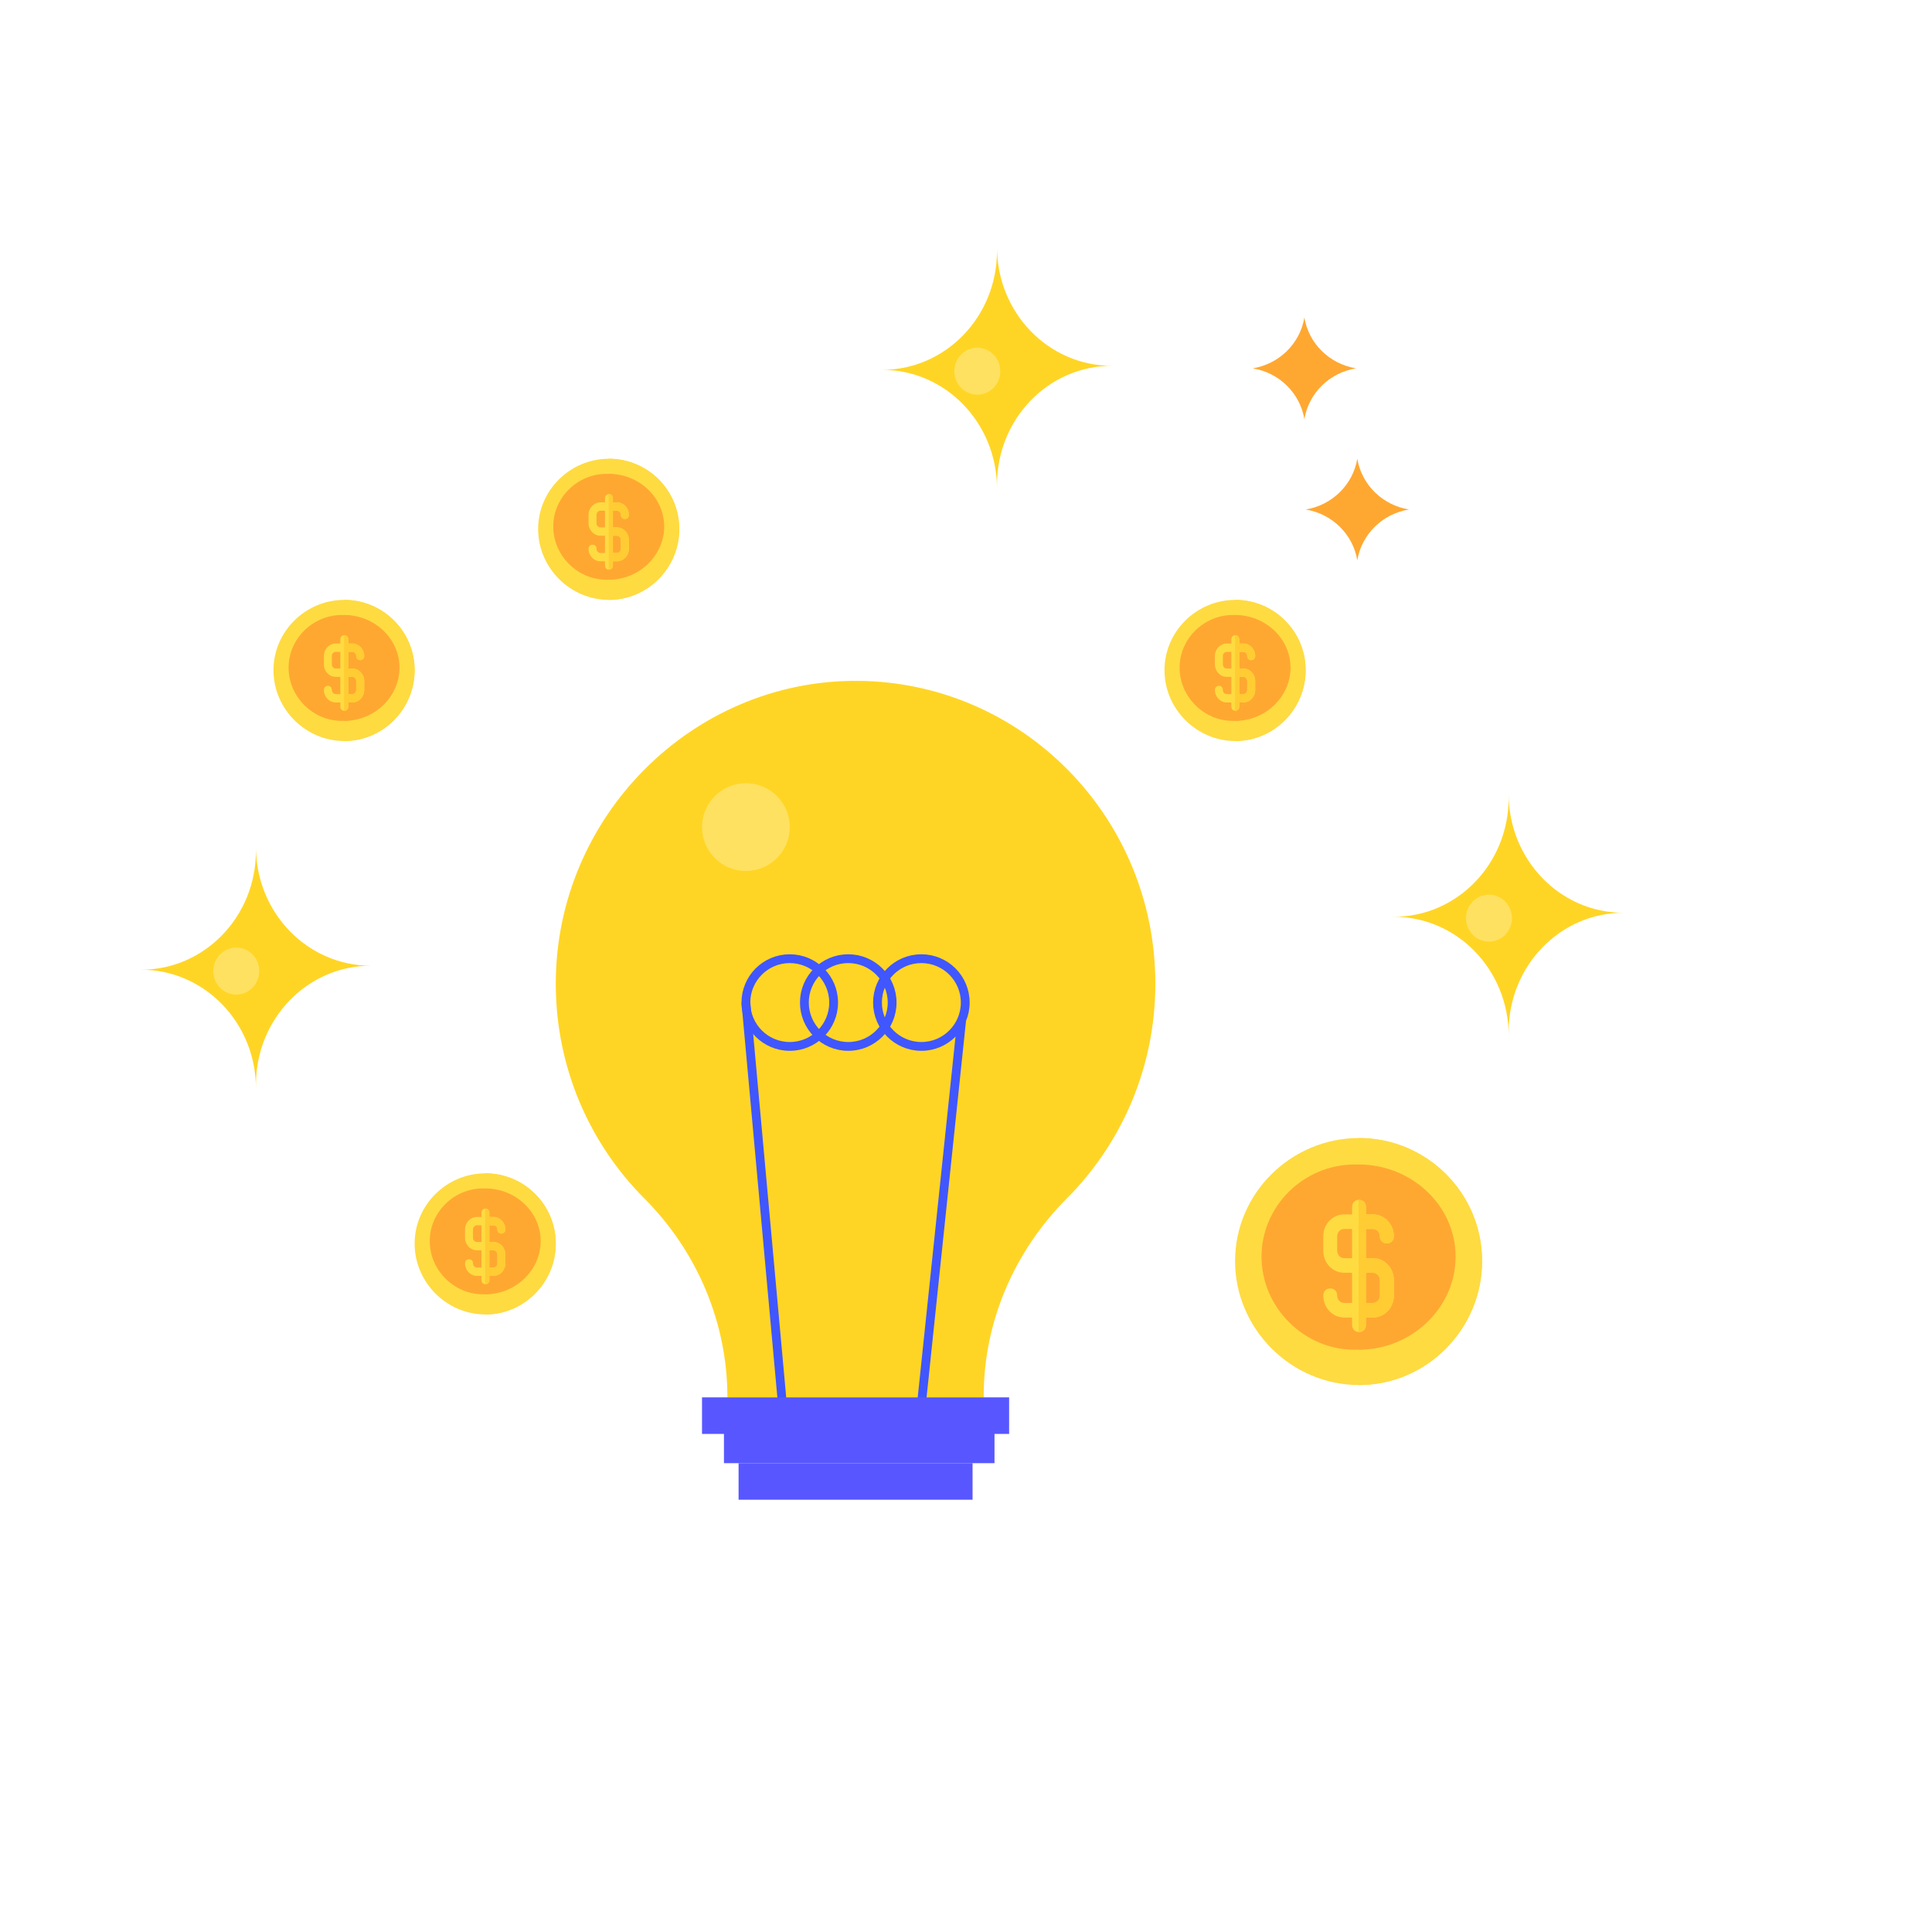 <?xml version="1.0" encoding="UTF-8"?>
<svg width="219px" height="219px" viewBox="0 0 219 219" version="1.1" xmlns="http://www.w3.org/2000/svg" xmlns:xlink="http://www.w3.org/1999/xlink">
    <!-- Generator: sketchtool 51.2 (57519) - http://www.bohemiancoding.com/sketch -->
    <title>40442D7B-034D-42EC-970D-66F39ED10580</title>
    <desc>Created with sketchtool.</desc>
    <defs></defs>
    <g id="Landing-page" stroke="none" stroke-width="1" fill="none" fill-rule="evenodd">
        <g id="Landing-Page" transform="translate(-540, -1020)">
            <g id="Group-31" transform="translate(540, 1020)">
                <rect id="Rectangle" fill="#FFFFFF" x="0" y="0" width="219" height="219"></rect>
                <g id="dollar" transform="translate(140, 129)" fill-rule="nonzero">
                    <path d="M14.055,0 C6.36,0 0,6.251 0,13.945 C0,21.64 6.36,28 14.055,28 C21.749,28 28,21.64 28,13.945 C28,6.251 21.749,0 14.055,0 Z" id="Shape" fill="#FEDB41"></path>
                    <path d="M28,13.945 C28,21.64 21.725,28 14,28 L14,0 C21.725,0 28,6.251 28,13.945 Z" id="Shape" fill="#FEDB41"></path>
                    <path d="M13.554,3 C7.8,3 3,7.693 3,13.446 C3,19.2 7.8,24 13.554,24 C19.307,24 24,19.2 24,13.446 C24,7.693 19.307,3 13.554,3 Z" id="Shape" fill="#FEA832"></path>
                    <path d="M25,13.446 C25,19.2 20.059,24 14,24 L14,3 C20.059,3 25,7.693 25,13.446 Z" id="Shape" fill="#FEA832"></path>
                    <path d="M15.632,13.618 L14.842,13.618 L14.842,10.309 L15.632,10.309 C16.074,10.309 16.421,10.673 16.421,11.136 C16.421,12.228 18,12.228 18,11.136 C18,9.763 16.942,8.654 15.632,8.654 L14.842,8.654 L14.842,7.827 C14.842,7.281 14.447,7 14.053,7 C13.658,7 13.263,7.281 13.263,7.827 L13.263,8.654 L12.368,8.654 C11.058,8.654 10,9.763 10,11.136 L10,12.79 C10,14.164 11.058,15.272 12.368,15.272 L13.263,15.272 L13.263,18.691 L12.368,18.691 C11.926,18.691 11.579,18.327 11.579,17.864 C11.579,16.772 10,16.772 10,17.864 C10,19.237 11.058,20.346 12.368,20.346 L13.263,20.346 L13.263,21.173 C13.263,21.719 13.658,22 14.053,22 C14.447,22 14.842,21.719 14.842,21.173 L14.842,20.346 L15.632,20.346 C16.942,20.346 18,19.237 18,17.864 L18,16.099 C18,14.726 16.942,13.618 15.632,13.618 Z M13.263,13.618 L12.368,13.618 C11.926,13.618 11.579,13.254 11.579,12.79 L11.579,11.136 C11.579,10.673 11.926,10.309 12.368,10.309 L13.263,10.309 L13.263,13.618 Z M16.421,17.864 C16.421,18.327 16.074,18.691 15.632,18.691 L14.842,18.691 L14.842,15.272 L15.632,15.272 C16.074,15.272 16.421,15.636 16.421,16.099 L16.421,17.864 Z" id="Shape" fill="#FEDB41"></path>
                    <path d="M15.6,13.618 L14.8,13.618 L14.8,10.309 L15.6,10.309 C16.048,10.309 16.4,10.673 16.4,11.136 C16.4,12.228 18,12.228 18,11.136 C18,9.763 16.928,8.654 15.6,8.654 L14.8,8.654 L14.8,7.827 C14.8,7.281 14.4,7 14,7 L14,22 C14.4,22 14.8,21.719 14.8,21.173 L14.8,20.346 L15.6,20.346 C16.928,20.346 18,19.237 18,17.864 L18,16.099 C18,14.726 16.928,13.618 15.6,13.618 Z M16.4,17.864 C16.4,18.327 16.048,18.691 15.6,18.691 L14.8,18.691 L14.8,15.272 L15.6,15.272 C16.048,15.272 16.4,15.636 16.4,16.099 L16.4,17.864 Z" id="Shape" fill="#FFCC33"></path>
                </g>
                <g id="Group-18" transform="translate(31, 68)" fill-rule="nonzero">
                    <g id="dollar">
                        <path d="M8.031,0 C3.634,0 0,3.572 0,7.969 C0,12.366 3.634,16 8.031,16 C12.428,16 16,12.366 16,7.969 C16,3.572 12.428,0 8.031,0 Z" id="Shape" fill="#FEDB41"></path>
                        <path d="M16,7.969 C16,12.366 12.414,16 8,16 L8,0 C12.414,0 16,3.572 16,7.969 Z" id="Shape" fill="#FEDB41"></path>
                        <path d="M7.745,1.714 C4.457,1.714 1.714,4.396 1.714,7.684 C1.714,10.971 4.457,13.714 7.745,13.714 C11.033,13.714 13.714,10.971 13.714,7.684 C13.714,4.396 11.033,1.714 7.745,1.714 Z" id="Shape" fill="#FEA832"></path>
                        <path d="M14.286,7.684 C14.286,10.971 11.462,13.714 8,13.714 L8,1.714 C11.462,1.714 14.286,4.396 14.286,7.684 Z" id="Shape" fill="#FEA832"></path>
                        <path d="M8.932,7.782 L8.481,7.782 L8.481,5.891 L8.932,5.891 C9.185,5.891 9.383,6.099 9.383,6.363 C9.383,6.987 10.286,6.987 10.286,6.363 C10.286,5.579 9.681,4.945 8.932,4.945 L8.481,4.945 L8.481,4.473 C8.481,4.161 8.256,4 8.03,4 C7.805,4 7.579,4.161 7.579,4.473 L7.579,4.945 L7.068,4.945 C6.319,4.945 5.714,5.579 5.714,6.363 L5.714,7.309 C5.714,8.094 6.319,8.727 7.068,8.727 L7.579,8.727 L7.579,10.681 L7.068,10.681 C6.815,10.681 6.617,10.473 6.617,10.208 C6.617,9.584 5.714,9.584 5.714,10.208 C5.714,10.993 6.319,11.626 7.068,11.626 L7.579,11.626 L7.579,12.099 C7.579,12.411 7.805,12.571 8.03,12.571 C8.256,12.571 8.481,12.411 8.481,12.099 L8.481,11.626 L8.932,11.626 C9.681,11.626 10.286,10.993 10.286,10.208 L10.286,9.2 C10.286,8.415 9.681,7.782 8.932,7.782 Z M7.579,7.782 L7.068,7.782 C6.815,7.782 6.617,7.574 6.617,7.309 L6.617,6.363 C6.617,6.099 6.815,5.891 7.068,5.891 L7.579,5.891 L7.579,7.782 Z M9.383,10.208 C9.383,10.473 9.185,10.681 8.932,10.681 L8.481,10.681 L8.481,8.727 L8.932,8.727 C9.185,8.727 9.383,8.935 9.383,9.2 L9.383,10.208 Z" id="Shape" fill="#FEDB41"></path>
                        <path d="M8.914,7.782 L8.457,7.782 L8.457,5.891 L8.914,5.891 C9.17,5.891 9.371,6.099 9.371,6.363 C9.371,6.987 10.286,6.987 10.286,6.363 C10.286,5.579 9.673,4.945 8.914,4.945 L8.457,4.945 L8.457,4.473 C8.457,4.161 8.229,4 8,4 L8,12.571 C8.229,12.571 8.457,12.411 8.457,12.099 L8.457,11.626 L8.914,11.626 C9.673,11.626 10.286,10.993 10.286,10.208 L10.286,9.2 C10.286,8.415 9.673,7.782 8.914,7.782 Z M9.371,10.208 C9.371,10.473 9.17,10.681 8.914,10.681 L8.457,10.681 L8.457,8.727 L8.914,8.727 C9.17,8.727 9.371,8.935 9.371,9.2 L9.371,10.208 Z" id="Shape" fill="#FFCC33"></path>
                    </g>
                </g>
                <g id="Group-18" transform="translate(47, 133)" fill-rule="nonzero">
                    <g id="dollar">
                        <path d="M8.031,0 C3.634,0 0,3.572 0,7.969 C0,12.366 3.634,16 8.031,16 C12.428,16 16,12.366 16,7.969 C16,3.572 12.428,0 8.031,0 Z" id="Shape" fill="#FEDB41"></path>
                        <path d="M16,7.969 C16,12.366 12.414,16 8,16 L8,0 C12.414,0 16,3.572 16,7.969 Z" id="Shape" fill="#FEDB41"></path>
                        <path d="M7.745,1.714 C4.457,1.714 1.714,4.396 1.714,7.684 C1.714,10.971 4.457,13.714 7.745,13.714 C11.033,13.714 13.714,10.971 13.714,7.684 C13.714,4.396 11.033,1.714 7.745,1.714 Z" id="Shape" fill="#FEA832"></path>
                        <path d="M14.286,7.684 C14.286,10.971 11.462,13.714 8,13.714 L8,1.714 C11.462,1.714 14.286,4.396 14.286,7.684 Z" id="Shape" fill="#FEA832"></path>
                        <path d="M8.932,7.782 L8.481,7.782 L8.481,5.891 L8.932,5.891 C9.185,5.891 9.383,6.099 9.383,6.363 C9.383,6.987 10.286,6.987 10.286,6.363 C10.286,5.579 9.681,4.945 8.932,4.945 L8.481,4.945 L8.481,4.473 C8.481,4.161 8.256,4 8.03,4 C7.805,4 7.579,4.161 7.579,4.473 L7.579,4.945 L7.068,4.945 C6.319,4.945 5.714,5.579 5.714,6.363 L5.714,7.309 C5.714,8.094 6.319,8.727 7.068,8.727 L7.579,8.727 L7.579,10.681 L7.068,10.681 C6.815,10.681 6.617,10.473 6.617,10.208 C6.617,9.584 5.714,9.584 5.714,10.208 C5.714,10.993 6.319,11.626 7.068,11.626 L7.579,11.626 L7.579,12.099 C7.579,12.411 7.805,12.571 8.03,12.571 C8.256,12.571 8.481,12.411 8.481,12.099 L8.481,11.626 L8.932,11.626 C9.681,11.626 10.286,10.993 10.286,10.208 L10.286,9.2 C10.286,8.415 9.681,7.782 8.932,7.782 Z M7.579,7.782 L7.068,7.782 C6.815,7.782 6.617,7.574 6.617,7.309 L6.617,6.363 C6.617,6.099 6.815,5.891 7.068,5.891 L7.579,5.891 L7.579,7.782 Z M9.383,10.208 C9.383,10.473 9.185,10.681 8.932,10.681 L8.481,10.681 L8.481,8.727 L8.932,8.727 C9.185,8.727 9.383,8.935 9.383,9.2 L9.383,10.208 Z" id="Shape" fill="#FEDB41"></path>
                        <path d="M8.914,7.782 L8.457,7.782 L8.457,5.891 L8.914,5.891 C9.17,5.891 9.371,6.099 9.371,6.363 C9.371,6.987 10.286,6.987 10.286,6.363 C10.286,5.579 9.673,4.945 8.914,4.945 L8.457,4.945 L8.457,4.473 C8.457,4.161 8.229,4 8,4 L8,12.571 C8.229,12.571 8.457,12.411 8.457,12.099 L8.457,11.626 L8.914,11.626 C9.673,11.626 10.286,10.993 10.286,10.208 L10.286,9.2 C10.286,8.415 9.673,7.782 8.914,7.782 Z M9.371,10.208 C9.371,10.473 9.17,10.681 8.914,10.681 L8.457,10.681 L8.457,8.727 L8.914,8.727 C9.17,8.727 9.371,8.935 9.371,9.2 L9.371,10.208 Z" id="Shape" fill="#FFCC33"></path>
                    </g>
                </g>
                <g id="Group-18" transform="translate(132, 68)" fill-rule="nonzero">
                    <g id="dollar">
                        <path d="M8.031,0 C3.634,0 0,3.572 0,7.969 C0,12.366 3.634,16 8.031,16 C12.428,16 16,12.366 16,7.969 C16,3.572 12.428,0 8.031,0 Z" id="Shape" fill="#FEDB41"></path>
                        <path d="M16,7.969 C16,12.366 12.414,16 8,16 L8,0 C12.414,0 16,3.572 16,7.969 Z" id="Shape" fill="#FEDB41"></path>
                        <path d="M7.745,1.714 C4.457,1.714 1.714,4.396 1.714,7.684 C1.714,10.971 4.457,13.714 7.745,13.714 C11.033,13.714 13.714,10.971 13.714,7.684 C13.714,4.396 11.033,1.714 7.745,1.714 Z" id="Shape" fill="#FEA832"></path>
                        <path d="M14.286,7.684 C14.286,10.971 11.462,13.714 8,13.714 L8,1.714 C11.462,1.714 14.286,4.396 14.286,7.684 Z" id="Shape" fill="#FEA832"></path>
                        <path d="M8.932,7.782 L8.481,7.782 L8.481,5.891 L8.932,5.891 C9.185,5.891 9.383,6.099 9.383,6.363 C9.383,6.987 10.286,6.987 10.286,6.363 C10.286,5.579 9.681,4.945 8.932,4.945 L8.481,4.945 L8.481,4.473 C8.481,4.161 8.256,4 8.03,4 C7.805,4 7.579,4.161 7.579,4.473 L7.579,4.945 L7.068,4.945 C6.319,4.945 5.714,5.579 5.714,6.363 L5.714,7.309 C5.714,8.094 6.319,8.727 7.068,8.727 L7.579,8.727 L7.579,10.681 L7.068,10.681 C6.815,10.681 6.617,10.473 6.617,10.208 C6.617,9.584 5.714,9.584 5.714,10.208 C5.714,10.993 6.319,11.626 7.068,11.626 L7.579,11.626 L7.579,12.099 C7.579,12.411 7.805,12.571 8.03,12.571 C8.256,12.571 8.481,12.411 8.481,12.099 L8.481,11.626 L8.932,11.626 C9.681,11.626 10.286,10.993 10.286,10.208 L10.286,9.2 C10.286,8.415 9.681,7.782 8.932,7.782 Z M7.579,7.782 L7.068,7.782 C6.815,7.782 6.617,7.574 6.617,7.309 L6.617,6.363 C6.617,6.099 6.815,5.891 7.068,5.891 L7.579,5.891 L7.579,7.782 Z M9.383,10.208 C9.383,10.473 9.185,10.681 8.932,10.681 L8.481,10.681 L8.481,8.727 L8.932,8.727 C9.185,8.727 9.383,8.935 9.383,9.2 L9.383,10.208 Z" id="Shape" fill="#FEDB41"></path>
                        <path d="M8.914,7.782 L8.457,7.782 L8.457,5.891 L8.914,5.891 C9.17,5.891 9.371,6.099 9.371,6.363 C9.371,6.987 10.286,6.987 10.286,6.363 C10.286,5.579 9.673,4.945 8.914,4.945 L8.457,4.945 L8.457,4.473 C8.457,4.161 8.229,4 8,4 L8,12.571 C8.229,12.571 8.457,12.411 8.457,12.099 L8.457,11.626 L8.914,11.626 C9.673,11.626 10.286,10.993 10.286,10.208 L10.286,9.2 C10.286,8.415 9.673,7.782 8.914,7.782 Z M9.371,10.208 C9.371,10.473 9.17,10.681 8.914,10.681 L8.457,10.681 L8.457,8.727 L8.914,8.727 C9.17,8.727 9.371,8.935 9.371,9.2 L9.371,10.208 Z" id="Shape" fill="#FFCC33"></path>
                    </g>
                </g>
                <g id="Group-18" transform="translate(61, 52)" fill-rule="nonzero">
                    <g id="dollar">
                        <path d="M8.031,0 C3.634,0 0,3.572 0,7.969 C0,12.366 3.634,16 8.031,16 C12.428,16 16,12.366 16,7.969 C16,3.572 12.428,0 8.031,0 Z" id="Shape" fill="#FEDB41"></path>
                        <path d="M16,7.969 C16,12.366 12.414,16 8,16 L8,0 C12.414,0 16,3.572 16,7.969 Z" id="Shape" fill="#FEDB41"></path>
                        <path d="M7.745,1.714 C4.457,1.714 1.714,4.396 1.714,7.684 C1.714,10.971 4.457,13.714 7.745,13.714 C11.033,13.714 13.714,10.971 13.714,7.684 C13.714,4.396 11.033,1.714 7.745,1.714 Z" id="Shape" fill="#FEA832"></path>
                        <path d="M14.286,7.684 C14.286,10.971 11.462,13.714 8,13.714 L8,1.714 C11.462,1.714 14.286,4.396 14.286,7.684 Z" id="Shape" fill="#FEA832"></path>
                        <path d="M8.932,7.782 L8.481,7.782 L8.481,5.891 L8.932,5.891 C9.185,5.891 9.383,6.099 9.383,6.363 C9.383,6.987 10.286,6.987 10.286,6.363 C10.286,5.579 9.681,4.945 8.932,4.945 L8.481,4.945 L8.481,4.473 C8.481,4.161 8.256,4 8.03,4 C7.805,4 7.579,4.161 7.579,4.473 L7.579,4.945 L7.068,4.945 C6.319,4.945 5.714,5.579 5.714,6.363 L5.714,7.309 C5.714,8.094 6.319,8.727 7.068,8.727 L7.579,8.727 L7.579,10.681 L7.068,10.681 C6.815,10.681 6.617,10.473 6.617,10.208 C6.617,9.584 5.714,9.584 5.714,10.208 C5.714,10.993 6.319,11.626 7.068,11.626 L7.579,11.626 L7.579,12.099 C7.579,12.411 7.805,12.571 8.03,12.571 C8.256,12.571 8.481,12.411 8.481,12.099 L8.481,11.626 L8.932,11.626 C9.681,11.626 10.286,10.993 10.286,10.208 L10.286,9.2 C10.286,8.415 9.681,7.782 8.932,7.782 Z M7.579,7.782 L7.068,7.782 C6.815,7.782 6.617,7.574 6.617,7.309 L6.617,6.363 C6.617,6.099 6.815,5.891 7.068,5.891 L7.579,5.891 L7.579,7.782 Z M9.383,10.208 C9.383,10.473 9.185,10.681 8.932,10.681 L8.481,10.681 L8.481,8.727 L8.932,8.727 C9.185,8.727 9.383,8.935 9.383,9.2 L9.383,10.208 Z" id="Shape" fill="#FEDB41"></path>
                        <path d="M8.914,7.782 L8.457,7.782 L8.457,5.891 L8.914,5.891 C9.17,5.891 9.371,6.099 9.371,6.363 C9.371,6.987 10.286,6.987 10.286,6.363 C10.286,5.579 9.673,4.945 8.914,4.945 L8.457,4.945 L8.457,4.473 C8.457,4.161 8.229,4 8,4 L8,12.571 C8.229,12.571 8.457,12.411 8.457,12.099 L8.457,11.626 L8.914,11.626 C9.673,11.626 10.286,10.993 10.286,10.208 L10.286,9.2 C10.286,8.415 9.673,7.782 8.914,7.782 Z M9.371,10.208 C9.371,10.473 9.17,10.681 8.914,10.681 L8.457,10.681 L8.457,8.727 L8.914,8.727 C9.17,8.727 9.371,8.935 9.371,9.2 L9.371,10.208 Z" id="Shape" fill="#FFCC33"></path>
                    </g>
                </g>
                <g id="Group-36" transform="translate(63, 77)">
                    <g id="Group-30">
                        <g id="Group-16">
                            <g id="Group-8" transform="translate(0, 0.178)">
                                <path d="M67.964,34.322 C67.964,15.44 52.867,0.119 34.199,0.001 C15.473,-0.117 0,15.41 0,34.322 C0,43.847 3.844,52.462 10.047,58.679 C16.012,64.658 19.455,72.733 19.455,81.219 L48.508,81.219 L48.508,81.049 C48.508,72.605 52.001,64.617 57.933,58.666 C64.128,52.451 67.964,43.839 67.964,34.322" id="Fill-18" fill="#FFD525"></path>
                                <path d="M38.126,36.465 C38.126,39.211 35.9,41.438 33.153,41.438 C30.407,41.438 28.18,39.211 28.18,36.465 C28.18,33.719 30.407,31.493 33.153,31.493 C35.9,31.493 38.126,33.719 38.126,36.465 Z" id="Stroke-20" stroke="#4057FF"></path>
                                <path d="M46.414,36.465 C46.414,39.211 44.188,41.438 41.441,41.438 C38.696,41.438 36.468,39.211 36.468,36.465 C36.468,33.719 38.696,31.493 41.441,31.493 C44.188,31.493 46.414,33.719 46.414,36.465 Z" id="Stroke-22" stroke="#4057FF"></path>
                                <path d="M31.495,36.465 C31.495,39.211 29.269,41.438 26.522,41.438 C23.776,41.438 21.55,39.211 21.55,36.465 C21.55,33.719 23.776,31.493 26.522,31.493 C29.269,31.493 31.495,33.719 31.495,36.465 Z" id="Stroke-24" stroke="#4057FF"></path>
                                <path d="M21.55,36.466 L25.694,82.048" id="Stroke-26" stroke="#4057FF"></path>
                                <path d="M46,38.538 L41.441,82.048" id="Stroke-28" stroke="#4057FF"></path>
                                <polygon id="Fill-30" fill="#5857FF" points="16.577 85.363 51.387 85.363 51.387 81.219 16.577 81.219"></polygon>
                                <polygon id="Fill-32" fill="#5857FF" points="19.063 88.678 49.73 88.678 49.73 84.534 19.063 84.534"></polygon>
                                <polygon id="Fill-33" fill="#5857FF" points="20.721 92.822 47.243 92.822 47.243 88.678 20.721 88.678"></polygon>
                                <path d="M26.523,16.575 C26.523,19.321 24.296,21.548 21.549,21.548 C18.803,21.548 16.577,19.321 16.577,16.575 C16.577,13.83 18.803,11.603 21.549,11.603 C24.296,11.603 26.523,13.83 26.523,16.575" id="Fill-34" fill="#FFE161"></path>
                            </g>
                        </g>
                    </g>
                </g>
                <g id="Group-27" transform="translate(100, 28)">
                    <path d="M13.013,0 L13.013,0.456 C13.013,7.894 7.187,13.923 0,13.923 C7.187,13.923 13.013,19.954 13.013,27.391 L13.013,26.935 C13.013,19.496 18.839,13.467 26.026,13.467 C18.839,13.467 13.013,7.438 13.013,0" id="Fill-12" fill="#FFD525"></path>
                    <path d="M13.385,14.076 C13.385,15.547 12.219,16.739 10.782,16.739 C9.345,16.739 8.179,15.547 8.179,14.076 C8.179,12.606 9.345,11.413 10.782,11.413 C12.219,11.413 13.385,12.606 13.385,14.076" id="Fill-34" fill="#FFE161"></path>
                </g>
                <g id="Group-28" transform="translate(16, 90)">
                    <g id="Group-27" transform="translate(0, 6)">
                        <path d="M13.013,0 L13.013,0.456 C13.013,7.894 7.187,13.923 0,13.923 C7.187,13.923 13.013,19.954 13.013,27.391 L13.013,26.935 C13.013,19.496 18.839,13.467 26.026,13.467 C18.839,13.467 13.013,7.438 13.013,0" id="Fill-12" fill="#FFD525"></path>
                        <path d="M13.385,14.076 C13.385,15.547 12.219,16.739 10.782,16.739 C9.345,16.739 8.179,15.547 8.179,14.076 C8.179,12.606 9.345,11.413 10.782,11.413 C12.219,11.413 13.385,12.606 13.385,14.076" id="Fill-34" fill="#FFE161"></path>
                    </g>
                    <g id="Group-27" transform="translate(142, 0)">
                        <path d="M13.013,0 L13.013,0.456 C13.013,7.894 7.187,13.923 0,13.923 C7.187,13.923 13.013,19.954 13.013,27.391 L13.013,26.935 C13.013,19.496 18.839,13.467 26.026,13.467 C18.839,13.467 13.013,7.438 13.013,0" id="Fill-12" fill="#FFD525"></path>
                        <path d="M13.385,14.076 C13.385,15.547 12.219,16.739 10.782,16.739 C9.345,16.739 8.179,15.547 8.179,14.076 C8.179,12.606 9.345,11.413 10.782,11.413 C12.219,11.413 13.385,12.606 13.385,14.076" id="Fill-34" fill="#FFE161"></path>
                    </g>
                </g>
                <path d="M147.856,47.506 C147.358,44.555 145.004,42.242 142,41.753 C145.004,41.264 147.358,38.951 147.856,36 C148.354,38.951 150.708,41.264 153.712,41.753 C150.708,42.242 148.354,44.555 147.856,47.506 Z" id="Shape" fill="#FEA832" fill-rule="nonzero"></path>
                <path d="M153.856,63.506 C153.358,60.555 151.004,58.242 148,57.753 C151.004,57.264 153.358,54.951 153.856,52 C154.354,54.951 156.708,57.264 159.712,57.753 C156.708,58.242 154.354,60.555 153.856,63.506 Z" id="Shape" fill="#FEA832" fill-rule="nonzero"></path>
            </g>
        </g>
    </g>
</svg>